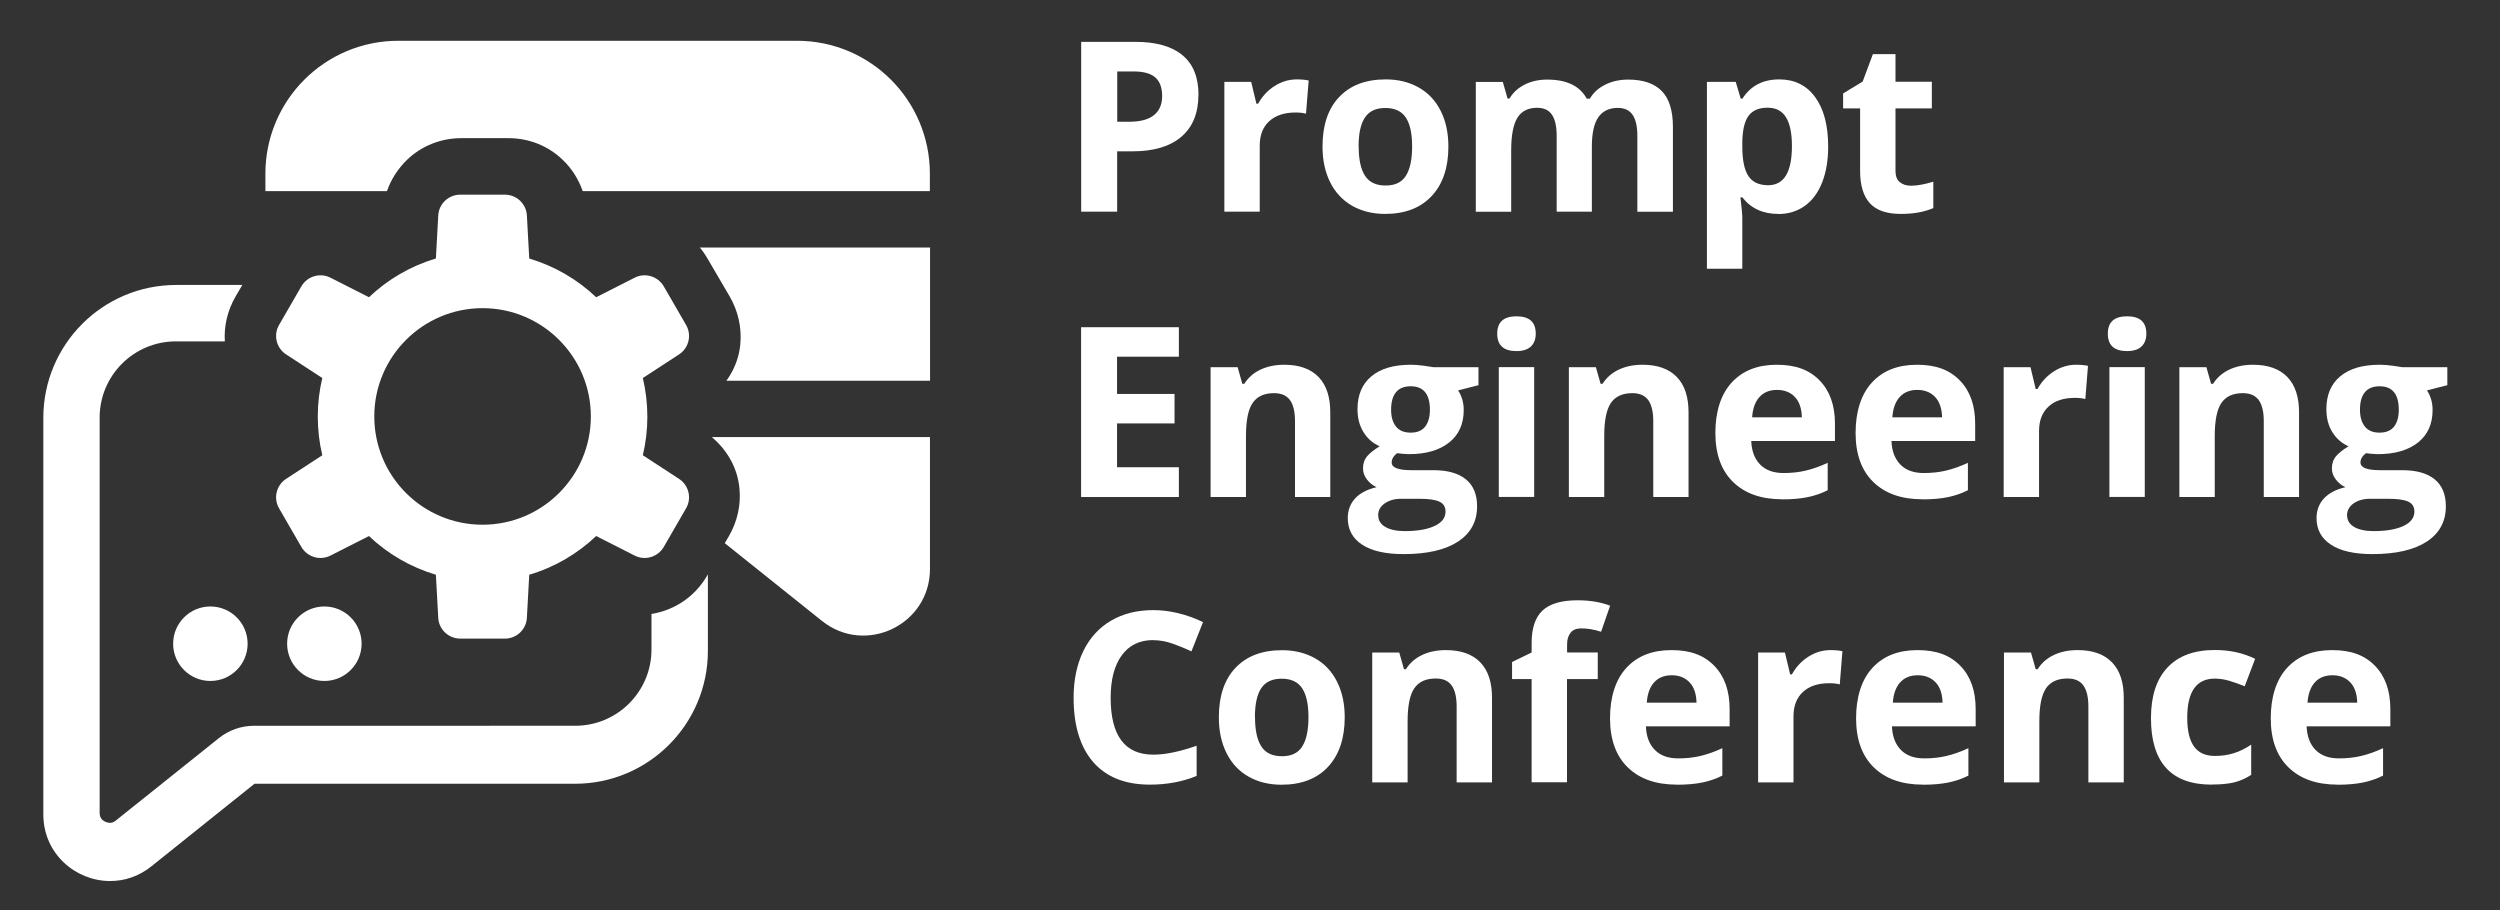 <?xml version="1.0" encoding="UTF-8"?><svg id="a" xmlns="http://www.w3.org/2000/svg" viewBox="0 0 254.42 92.63"><rect x="0" y="0" width="254.42" height="92.63" fill="#333333" stroke="none"/><defs><style>.b{fill:#fff;}</style></defs><path class="b" d="m72,26.31l2.24,3.83s.01.02.02.03c.87,1.51,1.24,3.2,1.08,4.88-.13,1.35-.62,2.6-1.42,3.7h20.73v-13.56h-23.43c.29.35.55.72.78,1.13Z"/><path class="b" d="m81.12,4.15h-40.59c-7.47,0-13.52,6.06-13.52,13.52v1.78h12.37c.43-1.23,1.14-2.32,2.09-3.23,1.48-1.4,3.43-2.16,5.48-2.16h4.8c2.08,0,4.03.78,5.51,2.2.93.89,1.62,1.98,2.04,3.19h35.33v-1.78c0-7.47-6.06-13.52-13.52-13.52Z"/><path class="b" d="m72.59,44.61c1.55,1.38,2.47,3.13,2.66,5.07.17,1.69-.2,3.38-1.08,4.9,0,0-.01.02-.02.03l-.39.67,9.89,7.91c4.43,3.54,10.99.39,10.99-5.28v-13.43h-22.2c.05.04.1.08.15.13Z"/><path class="b" d="m71.98,58.56c-.92,1.59-2.29,2.78-3.97,3.45-.56.22-1.13.38-1.71.47v3.62c0,4.29-3.48,7.76-7.76,7.76H25.87c-1.31,0-2.58.44-3.6,1.26l-10.49,8.39c-.2.16-.39.23-.6.23-.01,0-1.04-.04-1.04-1.01v-40.23c0-4.29,3.48-7.76,7.76-7.76h4.98c-.1-1.58.28-3.16,1.1-4.58,0,0,.01-.02.02-.03l.66-1.13h-6.73c-7.47,0-13.52,6.06-13.52,13.52v40.36c0,4.02,3.3,6.78,6.8,6.78,1.44,0,2.91-.46,4.2-1.5l10.49-8.4h32.62c7.47,0,13.52-6.06,13.52-13.52v-7.79l-.06.1Z"/><circle class="b" cx="21.41" cy="65.51" r="3.79"/><circle class="b" cx="33.01" cy="65.51" r="3.79"/><path class="b" d="m69.1,48.73l-3.68-2.4c.3-1.26.46-2.58.46-3.93s-.16-2.67-.46-3.93l3.68-2.4c1-.65,1.32-1.97.72-3l-2.27-3.93c-.6-1.03-1.9-1.42-2.96-.88l-3.92,1.99c-1.9-1.81-4.23-3.17-6.81-3.94l-.24-4.38c-.06-1.19-1.05-2.12-2.24-2.12h-4.54c-1.19,0-2.18.93-2.24,2.12l-.24,4.38c-2.58.76-4.91,2.13-6.81,3.94l-3.92-1.99c-1.06-.54-2.36-.15-2.96.88l-2.27,3.93c-.6,1.03-.28,2.35.72,3l3.68,2.4c-.3,1.26-.46,2.58-.46,3.93s.16,2.67.46,3.93l-3.68,2.4c-1,.65-1.32,1.97-.72,3l2.27,3.93c.6,1.03,1.9,1.42,2.96.88l3.92-1.99c1.9,1.81,4.23,3.17,6.81,3.94l.24,4.38c.06,1.19,1.05,2.12,2.24,2.12h4.54c1.19,0,2.18-.93,2.24-2.12l.24-4.38c2.58-.76,4.91-2.13,6.81-3.94l3.92,1.99c1.06.54,2.36.15,2.96-.88l2.27-3.93c.6-1.03.28-2.35-.72-3Zm-19.99,4.67c-6.09,0-11.02-4.94-11.02-11.02s4.94-11.02,11.02-11.02,11.02,4.94,11.02,11.02-4.94,11.02-11.02,11.02Z"/><path class="b" d="m121.96,9.65c0,1.86-.58,3.28-1.74,4.27-1.16.99-2.81,1.48-4.96,1.48h-1.57v6.14h-3.66V4.26h5.52c2.1,0,3.69.45,4.78,1.35,1.09.9,1.64,2.25,1.64,4.04Zm-8.27,2.74h1.21c1.13,0,1.97-.22,2.53-.67s.84-1.09.84-1.94-.23-1.49-.7-1.9c-.47-.41-1.2-.61-2.2-.61h-1.67v5.13Z"/><path class="b" d="m131.96,8.08c.49,0,.89.04,1.22.11l-.27,3.38c-.29-.08-.65-.12-1.06-.12-1.15,0-2.05.3-2.69.89-.64.59-.96,1.42-.96,2.48v6.72h-3.6v-13.21h2.73l.53,2.22h.18c.41-.74.96-1.34,1.66-1.79s1.46-.68,2.28-.68Z"/><path class="b" d="m147.4,14.91c0,2.15-.57,3.83-1.7,5.04-1.13,1.21-2.71,1.82-4.74,1.82-1.27,0-2.39-.28-3.36-.83-.97-.56-1.71-1.35-2.23-2.39-.52-1.04-.78-2.25-.78-3.64,0-2.16.56-3.84,1.69-5.03,1.13-1.2,2.71-1.8,4.75-1.8,1.27,0,2.39.28,3.36.83.97.55,1.71,1.34,2.23,2.38.52,1.03.78,2.24.78,3.63Zm-9.13,0c0,1.31.21,2.3.64,2.97.43.67,1.13,1,2.1,1s1.65-.33,2.07-1c.42-.67.63-1.66.63-2.97s-.21-2.29-.64-2.94c-.42-.65-1.12-.98-2.09-.98s-1.65.33-2.08.98c-.43.65-.64,1.63-.64,2.95Z"/><path class="b" d="m162.02,21.54h-3.6v-7.72c0-.95-.16-1.67-.48-2.14-.32-.48-.82-.71-1.51-.71-.92,0-1.59.34-2.01,1.02-.42.68-.63,1.79-.63,3.34v6.22h-3.6v-13.21h2.75l.48,1.69h.2c.35-.61.87-1.08,1.54-1.42.67-.34,1.44-.51,2.3-.51,1.98,0,3.32.65,4.02,1.94h.32c.35-.61.88-1.09,1.57-1.43s1.47-.51,2.33-.51c1.5,0,2.63.38,3.4,1.15s1.15,2,1.15,3.69v8.61h-3.62v-7.72c0-.95-.16-1.67-.48-2.14s-.82-.71-1.51-.71c-.88,0-1.54.32-1.98.95-.44.63-.66,1.63-.66,3v6.63Z"/><path class="b" d="m180.96,21.77c-1.55,0-2.77-.56-3.65-1.69h-.19c.13,1.1.19,1.74.19,1.92v5.35h-3.6V8.33h2.93l.51,1.71h.17c.84-1.31,2.09-1.96,3.75-1.96,1.56,0,2.78.6,3.66,1.81.88,1.21,1.32,2.88,1.32,5.02,0,1.41-.21,2.63-.62,3.67-.41,1.04-1,1.83-1.77,2.38-.76.54-1.66.82-2.69.82Zm-1.06-10.81c-.89,0-1.54.27-1.95.82-.41.55-.62,1.45-.64,2.71v.39c0,1.42.21,2.43.63,3.05s1.09.92,2,.92c1.62,0,2.42-1.33,2.42-3.99,0-1.3-.2-2.27-.6-2.92-.4-.65-1.02-.98-1.87-.98Z"/><path class="b" d="m194.48,18.9c.63,0,1.39-.14,2.27-.41v2.68c-.9.4-2,.6-3.31.6-1.44,0-2.49-.36-3.15-1.09-.66-.73-.99-1.82-.99-3.28v-6.37h-1.73v-1.52l1.99-1.21,1.04-2.79h2.3v2.81h3.7v2.71h-3.7v6.37c0,.51.14.89.43,1.13.29.24.67.37,1.14.37Z"/><path class="b" d="m119.97,50.58h-9.95v-17.28h9.95v3h-6.29v3.79h5.85v3h-5.85v4.46h6.29v3.02Z"/><path class="b" d="m135.39,50.58h-3.6v-7.72c0-.95-.17-1.67-.51-2.14s-.88-.71-1.62-.71c-1.01,0-1.74.34-2.19,1.01-.45.67-.67,1.79-.67,3.35v6.21h-3.6v-13.21h2.75l.48,1.69h.2c.4-.64.96-1.12,1.66-1.45.71-.33,1.51-.49,2.4-.49,1.54,0,2.7.42,3.5,1.25s1.19,2.03,1.19,3.6v8.61Z"/><path class="b" d="m150.46,37.37v1.83l-2.07.53c.38.59.57,1.25.57,1.99,0,1.42-.49,2.52-1.48,3.31-.99.79-2.36,1.19-4.12,1.19l-.65-.04-.53-.06c-.37.28-.55.6-.55.95,0,.52.66.78,1.99.78h2.25c1.45,0,2.55.31,3.31.93.76.62,1.14,1.54,1.14,2.74,0,1.54-.64,2.74-1.93,3.59-1.29.85-3.14,1.28-5.55,1.28-1.84,0-3.25-.32-4.22-.96-.97-.64-1.46-1.54-1.46-2.7,0-.79.25-1.46.74-2,.5-.54,1.22-.92,2.19-1.15-.37-.16-.69-.42-.97-.77-.28-.36-.41-.74-.41-1.14,0-.5.15-.92.44-1.26.29-.33.71-.66,1.26-.99-.69-.3-1.24-.78-1.65-1.44-.41-.66-.61-1.44-.61-2.34,0-1.44.47-2.56,1.41-3.34.94-.79,2.28-1.18,4.02-1.18.37,0,.81.03,1.32.1.51.07.83.12.98.15h4.61Zm-10.2,15.08c0,.5.24.89.71,1.17s1.14.43,2,.43c1.29,0,2.3-.18,3.04-.53s1.1-.84,1.1-1.45c0-.5-.22-.84-.65-1.03-.43-.19-1.1-.28-2.01-.28h-1.87c-.66,0-1.21.16-1.66.47-.45.31-.67.72-.67,1.23Zm1.31-10.75c0,.72.16,1.28.49,1.7.33.42.83.63,1.5.63s1.17-.21,1.49-.63c.31-.42.47-.98.47-1.7,0-1.59-.65-2.39-1.96-2.39s-1.99.8-1.99,2.39Z"/><path class="b" d="m152.37,33.95c0-1.17.65-1.76,1.96-1.76s1.96.59,1.96,1.76c0,.56-.16.99-.49,1.31-.33.31-.82.47-1.47.47-1.31,0-1.96-.59-1.96-1.77Zm3.76,16.62h-3.6v-13.21h3.6v13.21Z"/><path class="b" d="m171.85,50.58h-3.6v-7.72c0-.95-.17-1.67-.51-2.14s-.88-.71-1.62-.71c-1.01,0-1.74.34-2.19,1.01-.45.67-.67,1.79-.67,3.35v6.21h-3.6v-13.21h2.75l.48,1.69h.2c.4-.64.96-1.12,1.66-1.45.71-.33,1.51-.49,2.4-.49,1.54,0,2.7.42,3.5,1.25s1.19,2.03,1.19,3.6v8.61Z"/><path class="b" d="m181.36,50.81c-2.13,0-3.79-.59-4.99-1.76s-1.8-2.84-1.8-4.99.55-3.92,1.66-5.13,2.64-1.81,4.59-1.81,3.32.53,4.36,1.6,1.56,2.53,1.56,4.41v1.75h-8.52c.04,1.02.34,1.82.91,2.4.57.58,1.36.86,2.39.86.79,0,1.55-.08,2.26-.25.71-.17,1.45-.43,2.22-.79v2.79c-.63.32-1.3.55-2.02.7-.72.15-1.59.23-2.62.23Zm-.51-11.13c-.76,0-1.36.24-1.8.73-.43.48-.68,1.17-.74,2.06h5.06c-.02-.89-.25-1.58-.7-2.06-.45-.48-1.06-.73-1.82-.73Z"/><path class="b" d="m195.63,50.81c-2.13,0-3.79-.59-4.99-1.76s-1.8-2.84-1.8-4.99.55-3.92,1.66-5.13,2.64-1.81,4.59-1.81,3.32.53,4.36,1.6,1.56,2.53,1.56,4.41v1.75h-8.52c.04,1.02.34,1.82.91,2.4.57.58,1.36.86,2.39.86.79,0,1.55-.08,2.26-.25.71-.17,1.45-.43,2.22-.79v2.79c-.63.32-1.3.55-2.02.7-.72.15-1.59.23-2.62.23Zm-.51-11.13c-.76,0-1.36.24-1.8.73-.43.48-.68,1.17-.74,2.06h5.06c-.02-.89-.25-1.58-.7-2.06-.45-.48-1.06-.73-1.82-.73Z"/><path class="b" d="m211.27,37.12c.49,0,.89.04,1.22.11l-.27,3.38c-.29-.08-.65-.12-1.06-.12-1.15,0-2.05.29-2.69.89-.64.59-.96,1.42-.96,2.48v6.72h-3.6v-13.21h2.73l.53,2.22h.18c.41-.74.96-1.34,1.66-1.79s1.46-.68,2.27-.68Z"/><path class="b" d="m214.51,33.95c0-1.17.65-1.76,1.96-1.76s1.96.59,1.96,1.76c0,.56-.16.99-.49,1.31-.33.31-.82.47-1.47.47-1.31,0-1.96-.59-1.96-1.77Zm3.76,16.62h-3.6v-13.21h3.6v13.21Z"/><path class="b" d="m233.98,50.58h-3.6v-7.72c0-.95-.17-1.67-.51-2.14s-.88-.71-1.62-.71c-1.01,0-1.74.34-2.19,1.01-.45.67-.67,1.79-.67,3.35v6.21h-3.6v-13.21h2.75l.48,1.69h.2c.4-.64.96-1.12,1.66-1.45.71-.33,1.51-.49,2.4-.49,1.54,0,2.7.42,3.5,1.25s1.19,2.03,1.19,3.6v8.61Z"/><path class="b" d="m249.06,37.37v1.83l-2.07.53c.38.59.57,1.25.57,1.99,0,1.42-.49,2.52-1.48,3.31-.99.79-2.36,1.19-4.12,1.19l-.65-.04-.53-.06c-.37.28-.56.6-.56.95,0,.52.66.78,1.99.78h2.25c1.45,0,2.55.31,3.31.93s1.14,1.54,1.14,2.74c0,1.54-.64,2.74-1.93,3.59-1.29.85-3.14,1.28-5.55,1.28-1.84,0-3.25-.32-4.22-.96-.97-.64-1.46-1.54-1.46-2.7,0-.79.25-1.46.75-2,.5-.54,1.22-.92,2.19-1.15-.37-.16-.69-.42-.97-.77-.28-.36-.41-.74-.41-1.14,0-.5.15-.92.44-1.26s.71-.66,1.26-.99c-.69-.3-1.24-.78-1.65-1.44-.41-.66-.61-1.44-.61-2.34,0-1.44.47-2.56,1.41-3.34.94-.79,2.28-1.18,4.02-1.18.37,0,.81.03,1.32.1.51.07.83.12.97.15h4.61Zm-10.2,15.08c0,.5.24.89.71,1.17s1.14.43,2,.43c1.29,0,2.3-.18,3.04-.53.73-.35,1.1-.84,1.1-1.45,0-.5-.22-.84-.65-1.03-.43-.19-1.1-.28-2.01-.28h-1.87c-.66,0-1.21.16-1.66.47-.44.31-.67.72-.67,1.23Zm1.31-10.75c0,.72.16,1.28.49,1.7.33.42.83.63,1.5.63s1.17-.21,1.49-.63c.32-.42.47-.98.47-1.7,0-1.59-.65-2.39-1.96-2.39s-1.99.8-1.99,2.39Z"/><path class="b" d="m117.36,65.14c-1.38,0-2.45.52-3.2,1.55-.76,1.04-1.13,2.48-1.13,4.33,0,3.85,1.45,5.78,4.34,5.78,1.21,0,2.68-.3,4.41-.91v3.07c-1.42.59-3,.89-4.75.89-2.51,0-4.44-.76-5.77-2.29s-2-3.71-2-6.56c0-1.8.33-3.37.98-4.72.65-1.35,1.59-2.39,2.82-3.11,1.23-.72,2.66-1.08,4.31-1.08s3.36.41,5.06,1.22l-1.18,2.98c-.65-.31-1.3-.57-1.95-.8s-1.3-.34-1.93-.34Z"/><path class="b" d="m136.85,72.99c0,2.15-.57,3.83-1.7,5.05-1.13,1.21-2.71,1.82-4.74,1.82-1.27,0-2.39-.28-3.36-.83s-1.71-1.35-2.23-2.39-.78-2.25-.78-3.64c0-2.16.56-3.84,1.69-5.03,1.13-1.2,2.71-1.8,4.75-1.8,1.27,0,2.39.28,3.36.83.97.55,1.71,1.34,2.23,2.38.52,1.03.78,2.24.78,3.63Zm-9.13,0c0,1.31.21,2.3.64,2.97.43.67,1.13,1,2.1,1s1.65-.33,2.07-1c.42-.67.63-1.66.63-2.97s-.21-2.29-.64-2.94c-.42-.65-1.12-.98-2.09-.98s-1.65.33-2.08.97c-.43.65-.64,1.63-.64,2.95Z"/><path class="b" d="m151.84,79.62h-3.6v-7.72c0-.95-.17-1.67-.51-2.14-.34-.48-.88-.71-1.62-.71-1.01,0-1.74.34-2.19,1.01-.45.67-.67,1.79-.67,3.35v6.21h-3.6v-13.21h2.75l.48,1.69h.2c.4-.64.96-1.12,1.66-1.45.71-.33,1.51-.49,2.41-.49,1.54,0,2.7.42,3.5,1.25s1.19,2.03,1.19,3.6v8.61Z"/><path class="b" d="m162.59,69.11h-3.12v10.5h-3.6v-10.5h-1.99v-1.74l1.99-.97v-.97c0-1.5.37-2.6,1.11-3.3.74-.69,1.93-1.04,3.56-1.04,1.25,0,2.35.18,3.32.55l-.92,2.65c-.72-.23-1.39-.34-2.01-.34-.51,0-.88.15-1.11.46-.23.3-.34.69-.34,1.16v.83h3.12v2.71Z"/><path class="b" d="m170.64,79.85c-2.13,0-3.79-.59-4.99-1.76-1.2-1.17-1.8-2.84-1.8-4.99s.55-3.92,1.66-5.13c1.11-1.21,2.64-1.81,4.59-1.81s3.32.53,4.36,1.6,1.56,2.53,1.56,4.41v1.75h-8.52c.04,1.02.34,1.82.91,2.4.57.58,1.36.86,2.39.86.8,0,1.55-.08,2.26-.25.71-.17,1.45-.43,2.22-.79v2.79c-.63.32-1.3.55-2.02.7-.72.15-1.59.23-2.62.23Zm-.51-11.13c-.76,0-1.36.24-1.8.73-.43.48-.68,1.17-.74,2.06h5.06c-.02-.89-.25-1.58-.7-2.06s-1.06-.73-1.82-.73Z"/><path class="b" d="m186.28,66.16c.49,0,.89.04,1.22.11l-.27,3.38c-.29-.08-.65-.12-1.06-.12-1.15,0-2.05.29-2.69.89-.64.59-.96,1.42-.96,2.48v6.72h-3.6v-13.21h2.73l.53,2.22h.18c.41-.74.96-1.34,1.66-1.79s1.46-.68,2.28-.68Z"/><path class="b" d="m195.68,79.85c-2.13,0-3.79-.59-4.99-1.76-1.2-1.17-1.8-2.84-1.8-4.99s.55-3.92,1.66-5.13c1.11-1.21,2.64-1.81,4.59-1.81s3.32.53,4.36,1.6,1.56,2.53,1.56,4.41v1.75h-8.52c.04,1.02.34,1.82.91,2.4.57.58,1.36.86,2.39.86.8,0,1.55-.08,2.26-.25.71-.17,1.45-.43,2.22-.79v2.79c-.63.32-1.3.55-2.02.7-.72.15-1.59.23-2.62.23Zm-.51-11.13c-.76,0-1.36.24-1.8.73-.43.48-.68,1.17-.74,2.06h5.06c-.02-.89-.25-1.58-.7-2.06s-1.06-.73-1.82-.73Z"/><path class="b" d="m216.13,79.62h-3.6v-7.72c0-.95-.17-1.67-.51-2.14-.34-.48-.88-.71-1.62-.71-1.01,0-1.74.34-2.19,1.01-.45.67-.67,1.79-.67,3.35v6.21h-3.6v-13.21h2.75l.48,1.69h.2c.4-.64.96-1.12,1.66-1.45.71-.33,1.51-.49,2.41-.49,1.54,0,2.7.42,3.5,1.25s1.19,2.03,1.19,3.6v8.61Z"/><path class="b" d="m225.07,79.85c-4.11,0-6.17-2.26-6.17-6.77,0-2.25.56-3.96,1.68-5.15,1.12-1.19,2.72-1.78,4.81-1.78,1.53,0,2.9.3,4.11.9l-1.06,2.79c-.57-.23-1.1-.42-1.58-.56s-.98-.22-1.46-.22c-1.88,0-2.81,1.33-2.81,3.99s.94,3.88,2.81,3.88c.69,0,1.33-.09,1.93-.28.59-.18,1.18-.47,1.77-.87v3.08c-.58.37-1.17.63-1.77.77-.59.14-1.34.21-2.25.21Z"/><path class="b" d="m237.88,79.85c-2.13,0-3.79-.59-4.99-1.76s-1.8-2.84-1.8-4.99.55-3.92,1.66-5.13,2.64-1.81,4.59-1.81,3.32.53,4.36,1.6,1.56,2.53,1.56,4.41v1.75h-8.52c.04,1.02.34,1.82.91,2.4.57.58,1.36.86,2.39.86.79,0,1.55-.08,2.26-.25.71-.17,1.45-.43,2.22-.79v2.79c-.63.32-1.3.55-2.02.7-.72.15-1.59.23-2.62.23Zm-.51-11.13c-.76,0-1.36.24-1.8.73-.43.48-.68,1.17-.74,2.06h5.06c-.02-.89-.25-1.58-.7-2.06-.45-.48-1.06-.73-1.82-.73Z"/></svg>